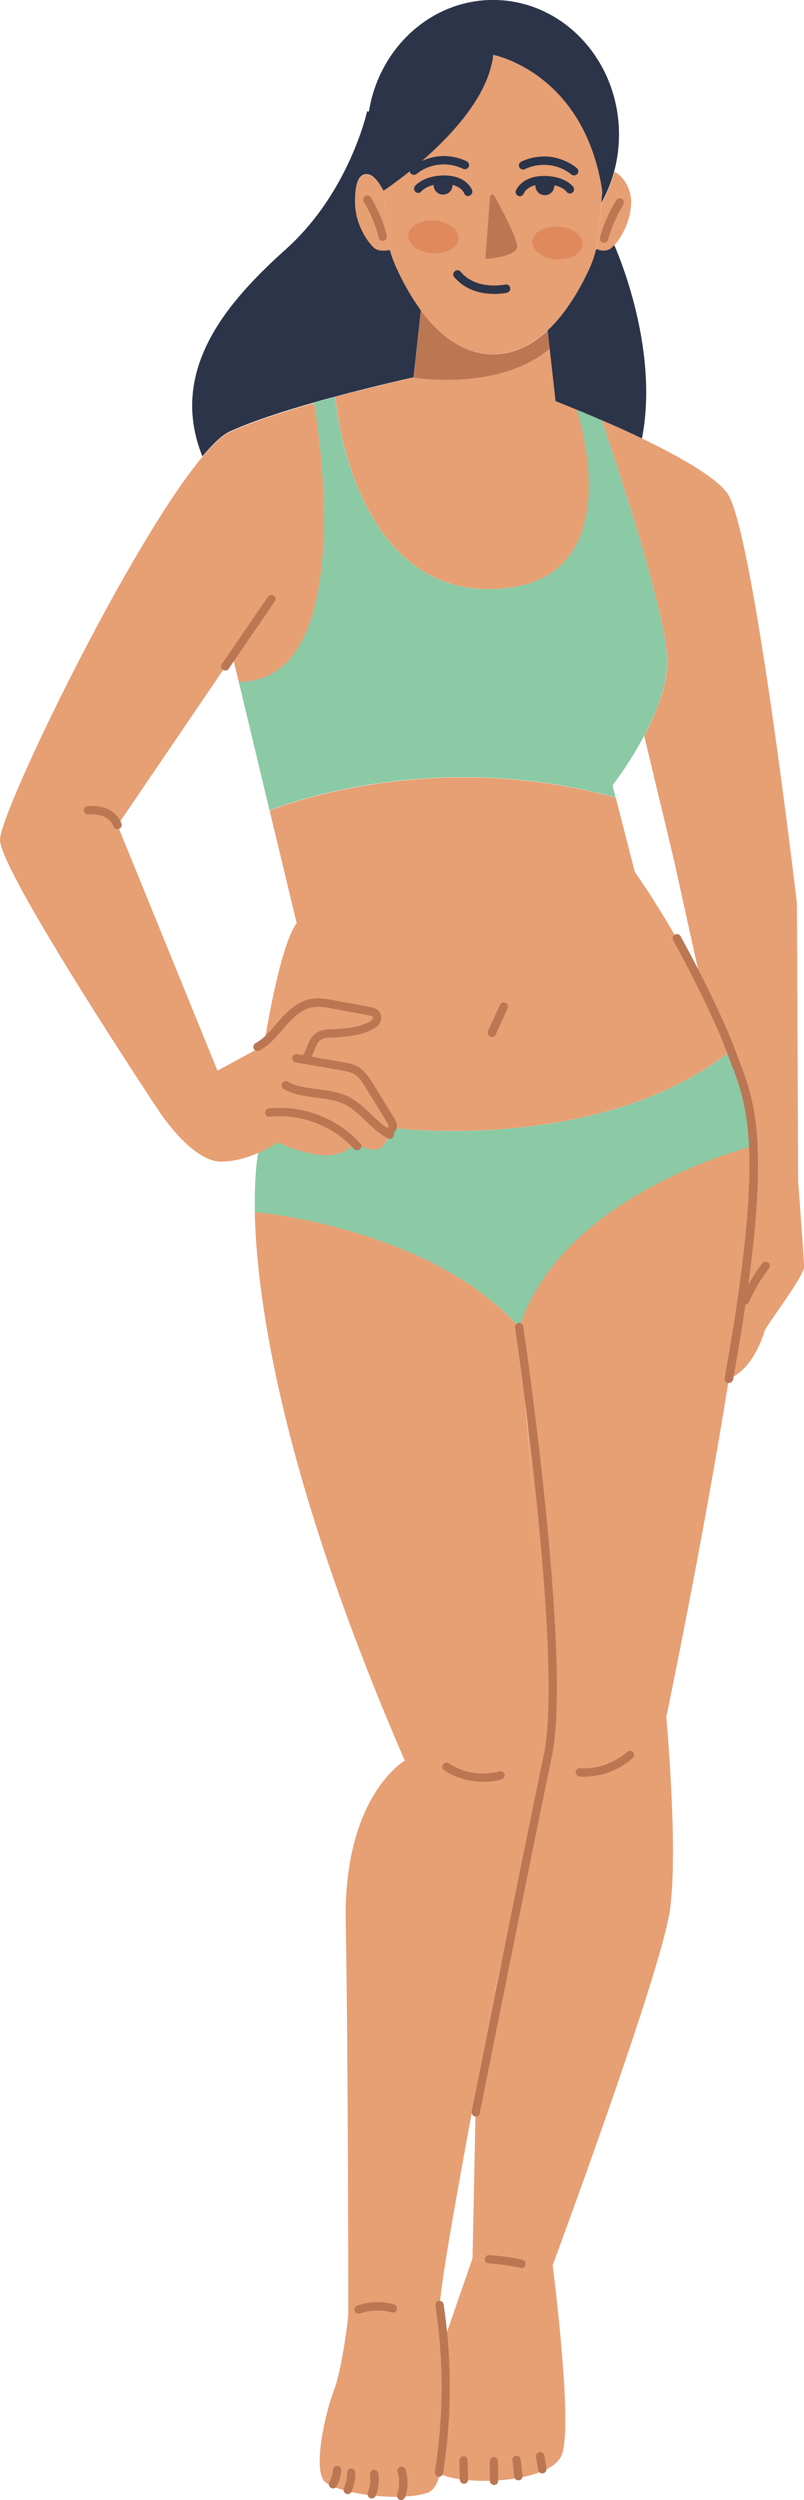 <?xml version="1.0" encoding="UTF-8"?>
<svg id="Camada_1" data-name="Camada 1" xmlns="http://www.w3.org/2000/svg" viewBox="0 0 164.84 512">
  <defs>
    <style>
      .cls-1 {
        fill: #bb7652;
      }

      .cls-1, .cls-2, .cls-3, .cls-4, .cls-5 {
        stroke-width: 0px;
      }

      .cls-2 {
        fill: #2b3448;
      }

      .cls-3 {
        fill: #df895d;
      }

      .cls-4 {
        fill: #8cc9a5;
      }

      .cls-5 {
        fill: #e79f74;
      }
    </style>
  </defs>
  <path class="cls-1" d="M86.29,63.58c3.42,4.59,8.17,8.75,14.3,8.97.18.03.34.03.52.03h0c.15,0,.34,0,.52-.03,4.22-.15,7.8-2.16,10.72-4.9l.4,3.73c-10.39,8.91-27.92,5.98-27.92,5.98l1.45-13.78Z"/>
  <path class="cls-5" d="M97.63,427.87c-3.33,17.75-7.55,41.05-7.43,44.44.06,1.36.28,4.22.52,7.77.55,8.17,1.14,20.09-.43,26.32-.55,2.16-1.39,3.67-2.53,4.07-5.98,2.06-18.61.12-21.14-2.19s-.06-13.78,1.82-18.68c1.85-4.9,2.96-15.35,2.96-15.35,0,0,0-54.39-.52-80.43s12.11-33.25,12.11-33.25c-25.67-59.17-30.39-95.23-30.76-112.36,0,0,35.78,3.08,54.21,23.58,0,0,6.78,80.43,5.86,87.77-.89,7.33-10.76,47.67-10.76,47.67,0,0-1.76,9.18-3.91,20.65Z"/>
  <path class="cls-5" d="M131.62,89.8c7.52,3.61,15.07,7.86,17.5,11.22,5.33,7.4,14.27,84.04,14.27,84.04l.25,56.89s1.2,15.62,1.2,17.54-7.74,11.96-8.07,13.07-2.43,7.89-7.4,9.86c3.17-19.82,5.55-38.49,4.99-47.64-.37-6.19-2.13-12.88-4.53-19.41-1.76-4.78-3.85-9.43-6.04-13.78v-.03l-5.64-25.52-6.07-25.33c2.5-4.72,4.75-10.35,4.72-15.29-.09-11-13.44-49.37-13.44-49.37,2.53,1.08,5.39,2.37,8.26,3.76Z"/>
  <path class="cls-5" d="M154.39,233.23c.55,9.12-1.82,29.65-4.99,49.43-5.27,32.97-12.79,68.97-12.79,68.97,0,0,2.47,26.87.77,39.38-1.66,12.51-24.07,72.91-24.07,72.91,0,0,4.31,33.28,1.82,38.95-2.5,5.67-19.75,6.32-24.84,3.79,1.57-6.23.99-18.15.43-26.32,0-.15,6.16-17.84,6.16-17.84l.71-34.36c2.13-11.46,3.91-20.62,3.91-20.62,0,0,9.86-40.34,10.76-47.67.89-7.33-5.86-89.59-5.86-89.59,9.18-27.7,47.98-37.04,47.98-37.04Z"/>
  <path class="cls-4" d="M149.86,215.35c2.4,6.53,4.16,13.22,4.53,19.41,0,0-38.77,9.34-47.92,37.04-18.43-20.49-54.21-23.58-54.21-23.58-.15-8.01.62-11.9.68-12.11,2.4-1.05,3.98-2.19,3.98-2.19,0,0,5.36,2.53,9.74,2.65,4.35.12,6.13-2.53,6.13-2.53,0,0,4.19,2.62,5.86.52s.18-2.9.18-2.9c0,0,.99.15,1.23-.71,0,0,42.25,5.55,69.37-15.41l.43-.22Z"/>
  <path class="cls-5" d="M149.83,215.35l-.43.18c-27.12,20.96-69.37,15.41-69.37,15.41.25-.86-24.44.46-25.89-.46-.22-.12-.18-.52,0-1.05v-15.47c3.64-22.13,6.69-24.87,6.69-24.87l-5.55-23.08s31.99-13.34,70.97-2.65l3.91,15.22s7.12,9.98,13.65,23.02l.03.03c2.13,4.28,4.22,8.94,5.98,13.71Z"/>
  <path class="cls-4" d="M136.77,135.41c.03,4.96-2.22,10.6-4.72,15.29-3.05,5.76-6.47,10.14-6.47,10.14l.62,2.47c-38.98-10.69-70.94,2.65-70.94,2.65l-6.32-26.38c25.46-.03,15.59-56.24,15.44-57.1h0c1.48-.43,2.93-.8,4.35-1.2.06.83,3.45,40.12,32.36,39.35,29.03-.77,17.26-36.27,17.1-36.77,1.45.59,3.2,1.33,5.15,2.16,0,.03,13.37,38.4,13.44,49.4Z"/>
  <path class="cls-5" d="M125.98,50.2c-.25.28-.49.52-.71.65-1.17.86-2.62.25-2.62.25l-.4-.09c.22-.89.37-1.82.46-2.71.18-1.94.43-4.53.62-6.63.92-1.66,1.69-3.45,2.28-5.33.12-.37.25-.74.34-1.14l.09.03c1.08.4,3.42,2.71,3.36,6.35-.12,3.94-2.1,7.15-3.42,8.63Z"/>
  <path class="cls-5" d="M123.49,39.2h0c-.03.62-.09,1.48-.18,2.47-.18,2.1-.43,4.68-.62,6.63-.09.92-.25,1.85-.46,2.71-.28,1.17-.65,2.28-1.11,3.39-1.08,2.47-2.84,5.95-5.27,9.21-1.05,1.42-2.25,2.77-3.54,4.01-2.93,2.74-6.5,4.75-10.72,4.9-.15.03-.34.03-.52.03h0c-.18,0-.34,0-.52-.03-6.13-.22-10.88-4.38-14.3-8.97-2.47-3.3-4.22-6.87-5.3-9.34-.43-.99-.77-2-1.05-3.05-.25-.96-.43-1.94-.52-2.93-.25-2.28-.43-4.62-.55-6.66-.06-.92-.12-1.82-.15-2.56h0c.59-.4,19.17-12.82,22.07-25.79.15-.65.25-1.33.34-1.97.06,0,18.74,3.48,22.43,27.95Z"/>
  <path class="cls-5" d="M118.22,83.85c.15.49,11.93,35.99-17.1,36.77-28.94.77-32.3-38.52-32.36-39.35,8.69-2.34,16.06-3.94,16.06-3.94,0,0,17.54,2.9,27.92-5.98l1.2,10.79s1.66.65,4.28,1.73h0Z"/>
  <path class="cls-2" d="M101.11,11.25c-.06.65-.15,1.33-.34,1.97-2.9,12.97-21.48,25.42-22.07,25.79,0-.09.03-.22.03-.37-.03.15-.03.28-.06.37,0,.09-.03.15-.03.15,0,0-.89-1.91-2.06-2.9-.34-.28-.71-.49-1.05-.55-.89-.15-1.6.15-2.1,1.2-.43.92-.65,2.4-.62,4.59.09,4.72,2.9,8.41,4.07,9.31.83.62,2.28.46,3.05.34.25,1.05.62,2.03,1.05,3.05,1.08,2.47,2.84,6.01,5.3,9.34l-1.48,13.74s-7.37,1.6-16.06,3.94c-1.42.37-2.9.77-4.35,1.2h0c-6.26,1.79-12.67,3.85-17.23,5.92-1.57.71-3.48,2.53-5.67,5.12-7.12-17.75,5.27-31.8,17.1-42.4,13.07-11.71,16.67-28.26,16.67-28.26l.37.06c2.06-12.97,12.7-22.87,25.46-22.87,14.27,0,25.82,12.33,25.82,27.55,0,2.62-.34,5.18-.99,7.55-.09.4-.22.77-.34,1.14-.59,1.88-1.36,3.67-2.28,5.33.06-.99.15-1.82.18-2.47h0c-3.73-24.38-22.4-27.86-22.4-27.86Z"/>
  <path class="cls-2" d="M131.62,89.8c-2.87-1.39-5.73-2.68-8.29-3.76-1.94-.83-3.67-1.57-5.15-2.16h0c-2.62-1.08-4.28-1.73-4.28-1.73l-1.2-10.79-.4-3.73c1.33-1.23,2.5-2.59,3.54-4.01,2.43-3.27,4.19-6.75,5.27-9.21.46-1.11.83-2.22,1.11-3.39l.4.09s1.48.62,2.62-.25c.18-.15.43-.37.71-.65,1.82,4.16,9,22.5,5.67,39.57Z"/>
  <path class="cls-5" d="M54.15,213.93l9.15-8.75,13.53,2.59c-.03,5.08-12.11,4.53-12.11,4.53l-2.53,4.9s9.18.92,10.63,1.85c1.45.92,7.46,11.06,7.21,11.93s-1.23.71-1.23.71c0,0,1.48.8-.18,2.9s-5.86-.52-5.86-.52c0,0-1.76,2.65-6.13,2.53-4.35-.12-9.74-2.65-9.74-2.65,0,0-1.57,1.14-3.98,2.19-2.06.89-4.72,1.73-7.55,1.76-6.13.03-12.88-10.51-12.88-10.51,0,0-32.48-48.85-32.48-55.41,0-5.73,26.63-60.71,41.48-78.4,2.19-2.62,4.13-4.41,5.67-5.12,4.53-2.06,10.97-4.13,17.23-5.92.15.86,10.05,57.04-15.44,57.1l-1.26-5.27-23.58,34.64,20.49,50.26,9.34-5.08.22-.25Z"/>
  <path class="cls-5" d="M73.44,36.98c.49-1.05,1.2-1.36,2.1-1.2.37.06.71.28,1.05.55,1.17.99,2.06,2.9,2.06,2.9,0,0,0-.06.03-.15,0-.09.03-.22.06-.37-.03.15-.03.28-.06.37h0c.06.77.09,1.63.15,2.56.15,2.03.34,4.38.55,6.66.09.99.28,1.97.52,2.93-.77.12-2.19.28-3.05-.34-1.17-.89-3.98-4.59-4.07-9.31,0-2.22.25-3.7.65-4.59Z"/>
  <path class="cls-1" d="M99.54,52.67c-.03.22.22.37.49.34,1.48-.15,5.61-.74,5.95-2.28.34-1.48-3.08-7.83-4.65-10.66-.18-.34-.83-.25-.86.09l-.92,12.51Z"/>
  <path class="cls-2" d="M106.57,40.19c-.09,0-.18-.03-.28-.06-.43-.15-.68-.65-.52-1.08.03-.12,1.17-2.99,5.73-3.02,4.47.03,5.98,2.19,6.04,2.28.28.4.15.92-.22,1.17-.4.28-.92.15-1.17-.22-.06-.09-1.17-1.54-4.65-1.54h-.03c-3.3,0-4.07,1.82-4.07,1.88-.15.37-.49.59-.83.59Z"/>
  <path class="cls-2" d="M117.69,35.93c-.18,0-.37-.06-.52-.18-1.29-1.05-2.96-1.76-4.62-1.94s-3.42.09-4.93.83c-.43.22-.92.03-1.14-.4-.22-.43-.03-.92.4-1.14,1.79-.86,3.88-1.2,5.89-.99,1.97.25,3.94,1.05,5.49,2.31.37.31.43.83.12,1.2-.18.18-.43.31-.68.31Z"/>
  <path class="cls-2" d="M110.05,37.01c-.34.09-.28.65-.28,1.02,0,1.08.86,1.94,1.94,1.94s1.94-.86,1.94-1.94c0-.34-.09-.68-.25-.96,0-.03-1.91-.52-3.36-.06Z"/>
  <path class="cls-2" d="M95.97,40.16c-.37,0-.68-.22-.8-.59-.03-.06-.77-1.91-4.1-1.91h-.03c-3.45,0-4.56,1.45-4.62,1.51-.28.37-.8.46-1.17.18-.37-.28-.46-.8-.22-1.17.06-.09,1.66-2.22,6.07-2.25,4.62.03,5.67,2.93,5.7,3.05.15.43-.09.92-.52,1.08-.12.06-.22.09-.31.09Z"/>
  <path class="cls-2" d="M84.87,35.81c-.25,0-.49-.12-.68-.31-.31-.37-.25-.89.12-1.2,1.57-1.23,3.51-2.03,5.52-2.28,2-.22,4.07.15,5.86,1.02.43.22.59.71.4,1.14-.22.43-.71.59-1.14.4-1.51-.74-3.27-1.05-4.93-.86-1.66.18-3.33.86-4.62,1.91-.12.12-.34.18-.52.18Z"/>
  <path class="cls-2" d="M89.15,36.95c-.28.18-.25.62-.25.96,0,1.08.86,1.94,1.94,1.94s1.94-.86,1.94-1.94c0-.37-.09-.71-.28-1.02,0,.03-2.56-.49-3.36.06Z"/>
  <path class="cls-3" d="M109.16,49.43c-.12,1.85,2.1,3.48,4.93,3.67,2.84.18,5.24-1.17,5.36-3.02.12-1.85-2.1-3.48-4.93-3.67-2.84-.18-5.24,1.17-5.36,3.02Z"/>
  <path class="cls-3" d="M83.7,48.2c-.12,1.85,2.1,3.48,4.93,3.67,2.84.18,5.24-1.17,5.36-3.02.12-1.85-2.1-3.48-4.93-3.67-2.84-.15-5.24,1.17-5.36,3.02Z"/>
  <path class="cls-1" d="M123.85,49.71c-.06,0-.15,0-.25-.03-.46-.12-.71-.59-.59-1.05.74-2.68,1.88-5.24,3.33-7.61.25-.4.77-.52,1.17-.28s.52.77.28,1.17c-1.36,2.25-2.43,4.65-3.14,7.18-.09.37-.43.62-.8.62Z"/>
  <path class="cls-1" d="M78.46,49.34c-.37,0-.74-.25-.83-.65-.62-2.59-1.66-5.08-3.05-7.37-.25-.4-.12-.92.28-1.17.4-.25.92-.12,1.17.28,1.48,2.43,2.59,5.08,3.27,7.86.12.46-.18.92-.62,1.02-.06.03-.12.03-.22.03Z"/>
  <path class="cls-2" d="M101.27,60.19c-2.34,0-5.73-.59-8.14-3.45-.31-.37-.25-.89.12-1.2s.89-.25,1.2.12c3.24,3.88,9.06,2.62,9.12,2.62.46-.12.92.18,1.02.65s-.18.92-.65,1.02c-.12.03-1.2.25-2.68.25Z"/>
  <path class="cls-1" d="M100.87,212.36c-.12,0-.25-.03-.37-.09-.43-.18-.62-.71-.43-1.14l2.43-5.33c.18-.43.71-.62,1.14-.43s.62.71.43,1.14l-2.43,5.33c-.15.34-.46.52-.77.52Z"/>
  <path class="cls-1" d="M149.4,283.24h-.15c-.46-.09-.77-.52-.68-.99,8.32-46.35,4.72-55.69,1.23-64.72-.25-.62-.49-1.26-.71-1.88-3.61-9.68-11-22.96-11.06-23.08-.22-.4-.09-.92.34-1.17.4-.22.92-.09,1.17.34.06.12,7.52,13.53,11.19,23.33.25.62.46,1.26.71,1.88,3.57,9.25,7.27,18.8-1.14,65.61-.12.37-.49.68-.89.68Z"/>
  <path class="cls-1" d="M152.73,267.19c-.12,0-.22-.03-.34-.06-.43-.18-.62-.68-.43-1.11,1.14-2.59,2.59-5.05,4.35-7.3.28-.37.83-.43,1.2-.15.37.28.43.83.15,1.2-1.66,2.13-3.05,4.47-4.13,6.93-.15.31-.46.49-.8.49Z"/>
  <path class="cls-1" d="M46.2,137.32c-.15,0-.34-.06-.49-.15-.4-.28-.49-.8-.22-1.17l9.46-13.81c.28-.4.8-.49,1.17-.22.4.28.49.8.22,1.17l-9.46,13.81c-.12.25-.4.37-.68.37Z"/>
  <path class="cls-1" d="M24.1,169.8c-.34,0-.65-.18-.8-.52-1.2-2.96-4.99-2.5-5.15-2.47-.46.06-.89-.28-.96-.74s.25-.89.74-.96c1.82-.25,5.61.15,6.96,3.51.18.43-.03.92-.46,1.11-.12.03-.22.06-.34.06Z"/>
  <path class="cls-1" d="M62.53,217.69c-.22,0-.43-.09-.59-.25-.34-.34-.34-.86,0-1.2.46-.46.74-1.14,1.02-1.88.37-.96.83-2.06,1.82-2.77,1.02-.71,2.22-.77,3.2-.8,2.77-.12,5.24-.31,7.43-1.36.34-.15.71-.34.92-.62.15-.18.18-.43.12-.52-.12-.25-.77-.37-1.02-.4l-7.21-1.33c-1.39-.25-2.8-.52-4.16-.28-2.19.4-3.94,2.1-5.39,3.73l-.74.86c-1.39,1.6-2.8,3.24-4.72,4.28-.4.22-.92.06-1.17-.34-.22-.4-.06-.92.34-1.17,1.66-.89,2.93-2.37,4.25-3.91l.74-.86c1.54-1.73,3.64-3.79,6.38-4.28,1.63-.31,3.3,0,4.78.28l7.21,1.33c.55.09,1.69.31,2.22,1.29.37.71.25,1.63-.31,2.34-.43.55-1.05.89-1.54,1.14-2.47,1.17-5.24,1.39-8.07,1.51-.8.03-1.69.09-2.31.49-.59.4-.89,1.2-1.23,2-.34.86-.68,1.73-1.39,2.43-.15.18-.37.28-.59.28Z"/>
  <path class="cls-1" d="M80.06,232.33c-.31,0-.62-.18-.77-.46-.22-.43-.03-.92.37-1.14,0,0,.03-.09,0-.18-.03-.25-.22-.52-.37-.8l-4.25-6.9c-.68-1.08-1.42-2.31-2.53-2.93-.71-.4-1.63-.55-2.5-.71l-9.4-1.63c-.46-.09-.77-.52-.68-.99s.52-.77.99-.68l9.4,1.63c.96.15,2.06.37,3.02.89,1.48.83,2.4,2.34,3.14,3.51l4.25,6.9c.25.4.52.86.62,1.45.12.83-.25,1.6-.92,1.94-.09.09-.22.09-.37.09Z"/>
  <path class="cls-1" d="M79.91,233.23c-.12,0-.28-.03-.4-.09-1.76-.92-3.17-2.28-4.53-3.57-1.42-1.36-2.74-2.62-4.35-3.42-1.73-.83-3.67-1.08-5.73-1.36-2.28-.28-4.62-.59-6.72-1.76-.4-.22-.55-.74-.34-1.17.22-.4.74-.55,1.17-.34,1.79,1.02,3.88,1.26,6.1,1.54,2.1.28,4.28.55,6.26,1.51,1.85.89,3.36,2.34,4.78,3.7,1.36,1.29,2.62,2.5,4.16,3.3.43.22.59.74.37,1.14-.15.37-.46.52-.77.52Z"/>
  <path class="cls-1" d="M73.19,235.57c-.25,0-.46-.09-.62-.28-4.31-4.75-10.94-7.27-17.29-6.59-.46.06-.89-.28-.92-.77s.28-.89.77-.92c6.9-.74,14.08,2,18.74,7.15.31.34.28.89-.06,1.2-.18.15-.4.22-.62.22Z"/>
  <path class="cls-1" d="M97.54,433.48c-.06,0-.12,0-.15-.03-.46-.09-.77-.55-.68-1.02.09-.52,10.69-53.53,14.79-73.07,4.07-19.41-5.76-86.78-5.89-87.46-.06-.46.25-.89.71-.96s.89.25.96.71c.4,2.77,9.98,68.35,5.86,88.08-4.1,19.54-14.67,72.51-14.79,73.07-.06.4-.4.68-.8.68Z"/>
  <path class="cls-1" d="M99.05,364.91c-2.84,0-5.64-.83-7.98-2.37-.4-.25-.49-.8-.25-1.17.25-.4.8-.49,1.17-.25,3.02,2,6.9,2.62,10.39,1.66.46-.12.92.12,1.05.59s-.15.92-.59,1.05c-1.26.34-2.53.49-3.79.49Z"/>
  <path class="cls-1" d="M119.69,363.86c-.28,0-.59,0-.86-.03-.46-.03-.83-.43-.8-.89.03-.46.4-.86.89-.8,3.51.22,7.03-1.02,9.65-3.36.34-.31.89-.28,1.2.06s.28.89-.06,1.2c-2.71,2.47-6.32,3.82-10.02,3.82Z"/>
  <path class="cls-1" d="M89.99,507.22h-.12c-.46-.06-.77-.52-.71-.99,1.79-11.28,1.85-22.74.12-34.05-.06-.46.25-.89.71-.96s.89.25.96.71c1.73,11.46,1.69,23.11-.12,34.58-.06.43-.43.71-.83.71Z"/>
  <path class="cls-1" d="M82.22,512c-.09,0-.18,0-.28-.06-.43-.15-.68-.65-.52-1.08.52-1.48.55-3.11.09-4.59-.15-.46.12-.92.55-1.08.46-.12.92.12,1.08.55.59,1.85.55,3.85-.09,5.67-.15.37-.49.59-.83.59Z"/>
  <path class="cls-1" d="M76.21,511.69c-.09,0-.22-.03-.31-.06-.43-.18-.65-.68-.49-1.11.46-1.2.62-2.5.46-3.76-.06-.46.28-.89.74-.96.46-.06.89.25.96.74.22,1.57.03,3.17-.55,4.62-.15.31-.46.52-.8.52Z"/>
  <path class="cls-1" d="M71.28,510.8c-.12,0-.25-.03-.34-.09-.43-.18-.62-.71-.43-1.14.46-.99.68-2.1.65-3.17,0-.46.37-.86.83-.86.43-.03.86.37.86.83.03,1.36-.25,2.71-.8,3.94-.12.31-.43.49-.77.49Z"/>
  <path class="cls-1" d="M68.29,509.63c-.12,0-.28-.03-.4-.09-.43-.22-.59-.74-.37-1.14.4-.8.68-1.73.77-2.62.03-.46.46-.8.92-.77.46.03.8.46.77.92-.09,1.11-.43,2.25-.96,3.24-.12.31-.43.46-.74.46Z"/>
  <path class="cls-1" d="M95.13,508.67c-.46,0-.83-.37-.86-.83l-.09-3.94c0-.46.37-.86.83-.86.46-.03.86.37.86.83l.09,3.94c.03.46-.34.86-.83.86h0Z"/>
  <path class="cls-1" d="M101.3,508.92c-.46,0-.83-.37-.86-.83l-.03-4.04c0-.46.37-.86.83-.86h0c.46,0,.83.37.86.83l.03,4.04c.03.46-.34.86-.83.86t0,0Z"/>
  <path class="cls-1" d="M106.26,507.96c-.43,0-.8-.31-.83-.77l-.37-3.33c-.06-.46.28-.89.77-.92.46-.06.89.28.92.77l.37,3.33c.06.46-.28.89-.74.92h-.12Z"/>
  <path class="cls-1" d="M111.16,506.55c-.4,0-.77-.31-.83-.71l-.43-2.68c-.06-.46.25-.89.71-.99.46-.06.89.25.99.71l.43,2.68c.06.46-.25.89-.71.99h-.15Z"/>
  <path class="cls-1" d="M73.53,473.82c-.34,0-.68-.22-.8-.55-.15-.43.06-.92.52-1.08,2.4-.86,5.05-.96,7.52-.25.46.12.71.59.59,1.05s-.62.71-1.05.59c-2.1-.59-4.41-.52-6.47.22-.12.03-.22.03-.31.03Z"/>
  <path class="cls-1" d="M106.91,464.48c-.06,0-.12,0-.18-.03-2.13-.46-4.35-.77-6.53-.92-.46-.03-.83-.43-.8-.89.03-.46.46-.83.92-.8,2.28.15,4.53.46,6.75.96.46.09.74.55.65,1.02-.03.4-.4.68-.8.68Z"/>
</svg>